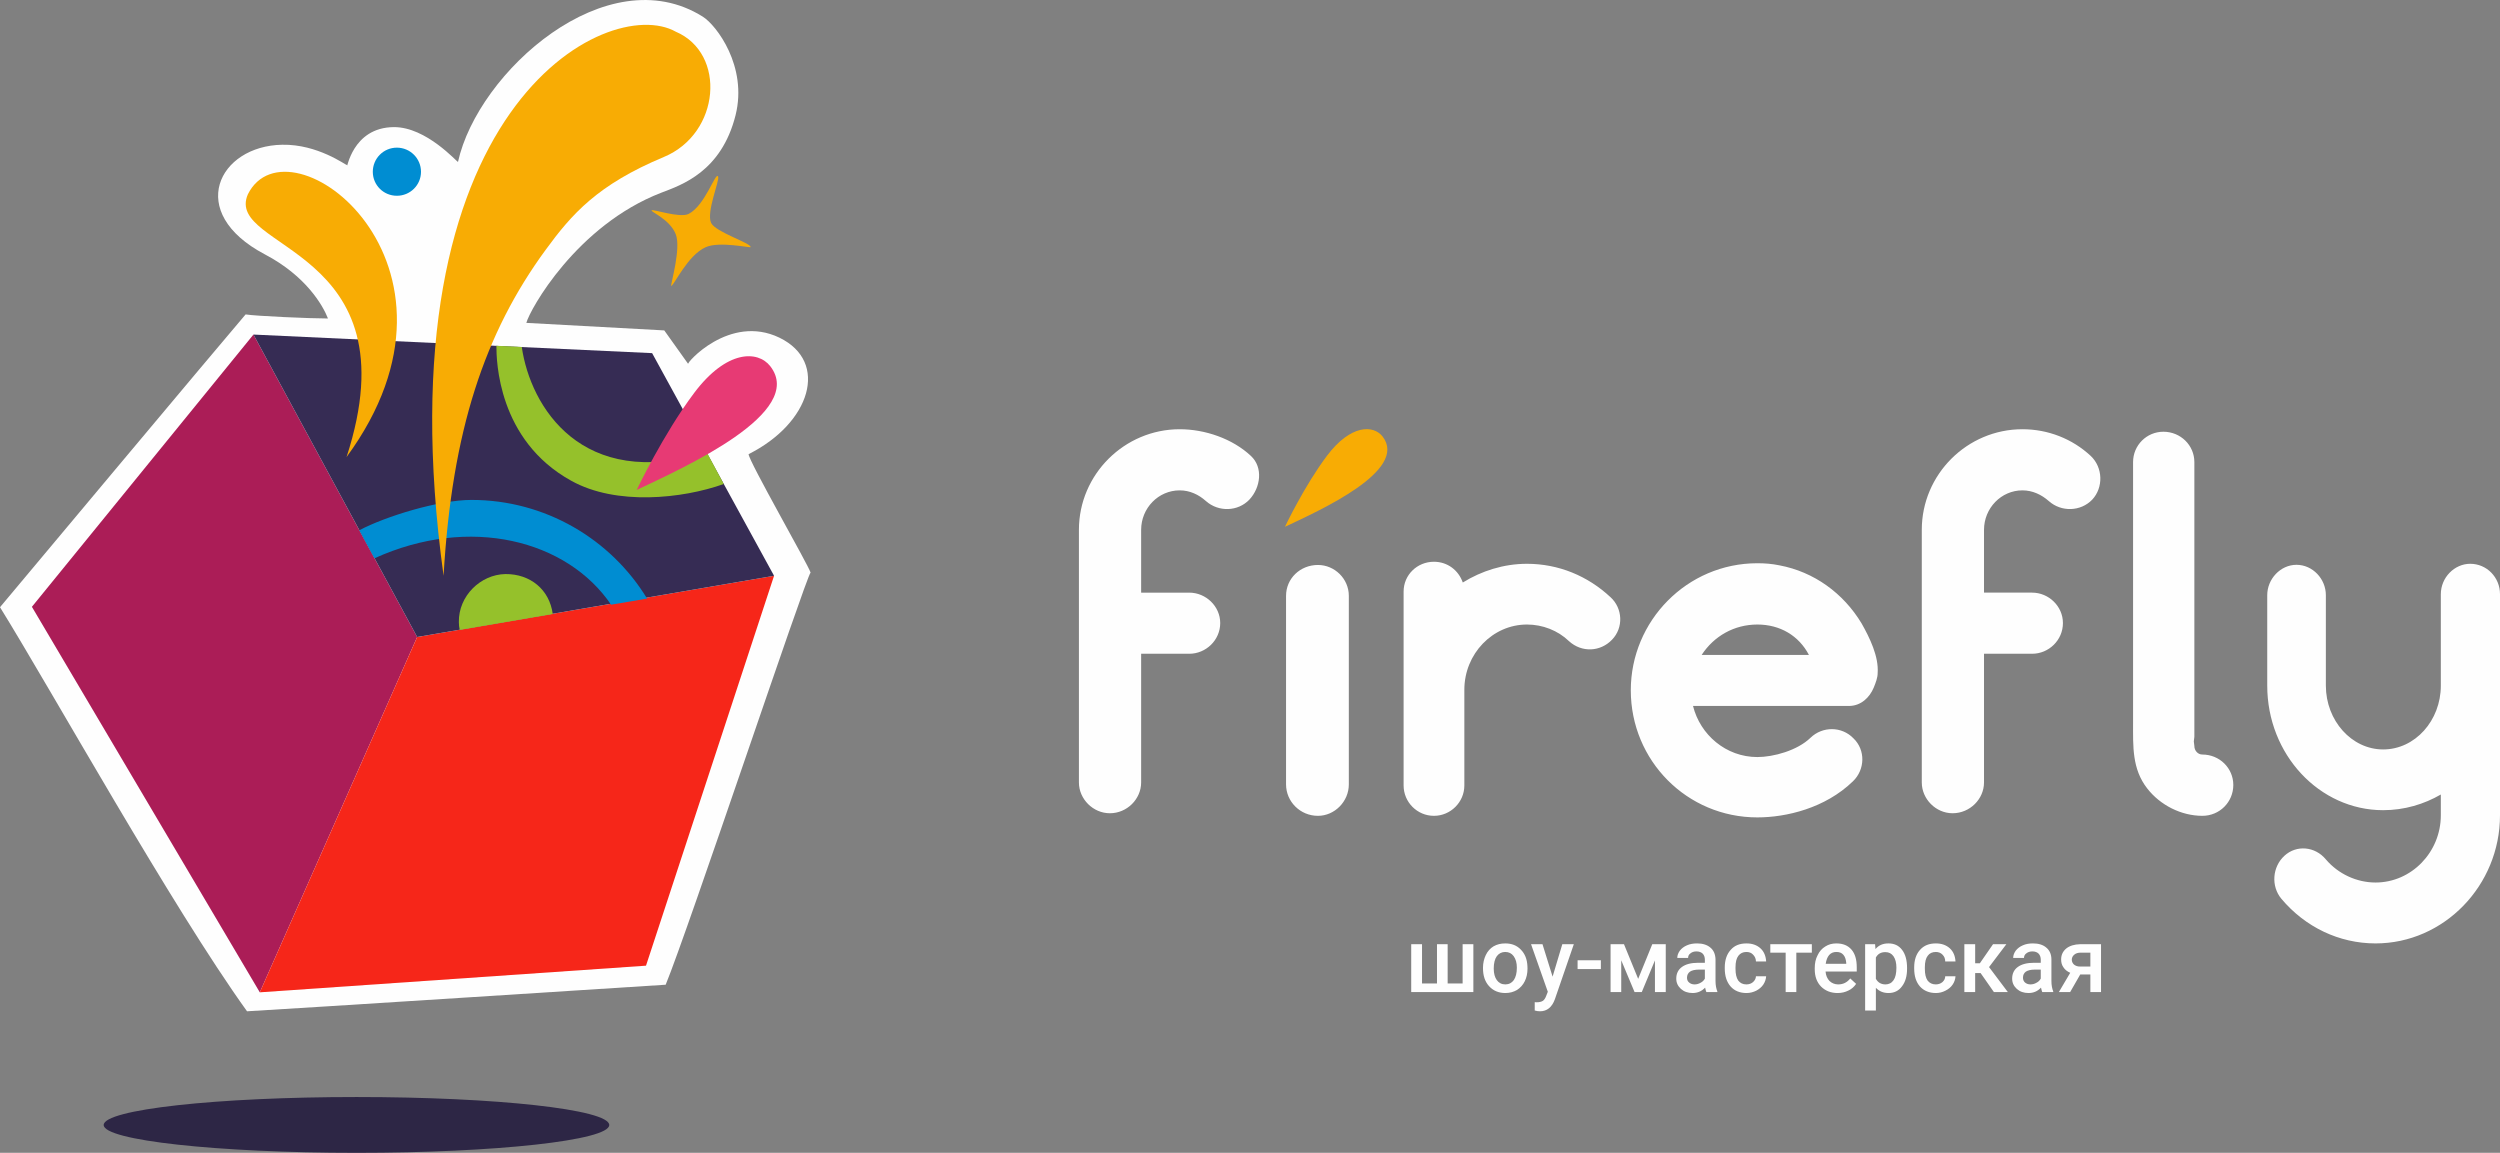 <?xml version="1.0" encoding="UTF-8"?>
<!DOCTYPE svg PUBLIC "-//W3C//DTD SVG 1.1//EN" "http://www.w3.org/Graphics/SVG/1.1/DTD/svg11.dtd">
<!-- Creator: CorelDRAW 2017 -->
<svg xmlns="http://www.w3.org/2000/svg" xml:space="preserve" version="1.1" style="shape-rendering:geometricPrecision; text-rendering:geometricPrecision; image-rendering:optimizeQuality; fill-rule:evenodd; clip-rule:evenodd"
viewBox="0 0 319 147.1"
 xmlns:xlink="http://www.w3.org/1999/xlink">
 <rect x="0" y="0" width="319" height="147.1" fill="#808080" stroke="none"/>
 <defs>
  <style type="text/css">
   <![CDATA[
    .fil7 {fill:#008DD2}
    .fil0 {fill:#2D2645}
    .fil4 {fill:#362C54}
    .fil5 {fill:#95C12B}
    .fil2 {fill:#AB1D57}
    .fil9 {fill:#E73A74}
    .fil3 {fill:#F62619}
    .fil6 {fill:#F8AC04}
    .fil1 {fill:#FEFEFE}
    .fil8 {fill:#FEFEFE;fill-rule:nonzero}
   ]]>
  </style>
 </defs>
 <g id="Слой_x0020_1">
  <g id="_1814393282240">
   <path class="fil0" d="M45.5 139.98c17.81,0 32.24,1.59 32.24,3.57 0,1.96 -14.43,3.55 -32.24,3.55 -17.82,0 -32.27,-1.59 -32.27,-3.55 0,-1.98 14.45,-3.57 32.27,-3.57z"/>
   <path class="fil1" d="M31.52 129.04c4.3,-0.23 53.42,-3.39 53.42,-3.39 2.81,-6.81 17.9,-52.01 18.49,-52.59 -0.3,-0.99 -7.91,-14.26 -7.91,-15.11 7.91,-3.96 10.31,-11.76 3.94,-14.86 -6.4,-3.09 -12.02,3.36 -11.64,3.36 0,-0.01 -3.06,-4.29 -3.06,-4.29 0,0 -17.6,-0.96 -17.6,-0.96 0.43,-1.66 6.39,-12.43 17.22,-16.61 2.58,-0.99 7.67,-2.67 9.48,-9.9 1.55,-6.21 -2.44,-11.47 -4.18,-12.56 -12.22,-7.68 -28.71,7.04 -31.24,18.53 -0.1,0.06 -4.03,-4.47 -8.19,-4.44 -5.37,0.04 -5.97,5.56 -5.97,4.85 -0.18,0 -3.75,-2.69 -8.27,-2.6 -8.08,0.13 -12.43,8.6 -2.21,13.99 5.2,2.73 7.38,6.46 8.05,8.18 -2.28,0 -9.28,-0.31 -10.51,-0.52 -2.79,3.24 -31.34,37.36 -31.34,37.36 6.56,10.58 21.92,38.21 31.52,51.56z"/>
   <polygon class="fil2" points="53.23,81.28 33.15,126.62 4.07,77.43 32.34,42.69 "/>
   <polygon class="fil3" points="33.15,126.62 53.23,81.28 98.77,73.47 82.43,123.22 "/>
   <polygon class="fil4" points="53.23,81.28 32.34,42.69 83.21,45.06 98.77,73.47 "/>
   <path class="fil5" d="M92.35 61.76c-5.3,1.89 -13.74,2.77 -19.45,-0.41 -9.4,-5.18 -9.56,-15.39 -9.56,-17.23l3.24 0.16c1.1,7.62 7.64,18.36 23.62,13.46l2.15 4.02z"/>
   <path class="fil6" d="M44.22 58.32c18.17,-24.76 -7.43,-43.88 -12.59,-33.53 -3.12,7.14 21.35,6.61 12.59,33.53z"/>
   <path class="fil5" d="M64.48 73.25c3.18,-0.03 5.64,1.98 6.05,5.1l-11.87 2.03c-0.07,-0.32 -0.11,-0.65 -0.11,-1.01 -0.05,-3.32 2.76,-6.06 5.93,-6.12z"/>
   <path class="fil7" d="M50.64 18.84c1.7,0 3.08,1.38 3.08,3.08 0,1.7 -1.38,3.06 -3.08,3.06 -1.7,0 -3.07,-1.36 -3.07,-3.06 0,-1.7 1.37,-3.08 3.07,-3.08z"/>
   <path class="fil8" d="M159.62 58.18c-2.35,-2.21 -5.87,-3.41 -9.09,-3.41 -7.04,0 -12.86,5.75 -12.86,12.84l0 16.66c0,5.1 0,10.28 0,15.43l0 0.14c0,2.12 1.81,3.93 3.95,3.93 2.19,0 3.99,-1.81 3.99,-3.93l0 -16.42 6.14 0c2.12,0 3.95,-1.73 3.95,-3.92 0,-2.14 -1.83,-3.88 -3.95,-3.88 0,0 -6.14,0 -6.14,0l0 -8.01c0,-2.78 2.2,-5.04 4.92,-5.04 1.29,0 2.44,0.55 3.34,1.36 1.61,1.43 4.09,1.36 5.56,-0.19 1.43,-1.54 1.77,-4.09 0.19,-5.56zm8.55 45.92c-2.27,0 -4.07,-1.82 -4.07,-4.01l0 -24.06c0,-2.21 1.8,-3.94 4.07,-3.94 2.12,0 3.94,1.75 3.94,3.94l0 24.06c0,2.19 -1.82,4.01 -3.94,4.01zm37.34 -27.89c-2.92,-2.73 -6.65,-4.27 -10.67,-4.27 -2.97,0 -5.8,0.91 -8.19,2.39 -0.53,-1.55 -1.94,-2.65 -3.68,-2.65 -2.14,0 -3.87,1.68 -3.87,3.8l0 24.75c0,2.12 1.73,3.87 3.87,3.87 2.13,0 3.88,-1.75 3.88,-3.87l0 -12.21c0,-4.6 3.61,-8.33 7.99,-8.33 2,0 3.95,0.76 5.36,2.12 1.63,1.49 4.02,1.37 5.5,-0.19 1.49,-1.54 1.35,-4 -0.19,-5.41zm33.57 11.55c0.27,-0.66 0.51,-1.29 0.51,-1.88 0.15,-2.12 -1.02,-4.51 -2.05,-6.33 -2.33,-3.87 -6.08,-6.58 -10.47,-7.41 -0.97,-0.2 -1.87,-0.27 -2.83,-0.27 -8.98,0 -16.15,7.36 -16.15,16.21 0,8.98 7.17,16.22 16.15,16.22 3.68,0 8.65,-1.17 12.19,-4.6 1.56,-1.49 1.63,-4 0.07,-5.49 -1.49,-1.55 -3.95,-1.55 -5.48,-0.07 -1.68,1.63 -4.73,2.46 -6.78,2.46 -4.01,0 -7.3,-2.85 -8.21,-6.52l19.89 0c1.55,0 2.65,-1.1 3.16,-2.32zm-14.84 -8.07c2.9,0 5.29,1.42 6.58,3.88l-13.69 0c1.56,-2.39 4.14,-3.88 7.11,-3.88zm42.54 -21.51c-2.37,-2.21 -5.48,-3.41 -8.72,-3.41 -7.04,0 -12.84,5.75 -12.84,12.84l0 16.66c0,5.1 0,10.28 0,15.43l0 0.14c0,2.12 1.8,3.93 3.93,3.93 2.21,0 4.01,-1.81 4.01,-3.93l0 -16.42 6.14 0c2.12,0 3.93,-1.73 3.93,-3.92 0,-2.14 -1.81,-3.88 -3.93,-3.88 0,0 -6.14,0 -6.14,0l0 -8.01c0,-2.78 2.2,-5.04 4.9,-5.04 1.29,0 2.44,0.55 3.36,1.36 1.59,1.43 4.09,1.36 5.56,-0.19 1.43,-1.54 1.36,-4.09 -0.2,-5.56zm14.24 38.1c-0.58,0 -1.02,-0.51 -1.02,-1.09 0,-0.2 -0.07,-0.39 -0.07,-0.59 0,-0.19 0.07,-0.39 0.07,-0.58l0 -35.06c0,-2.14 -1.76,-3.87 -3.95,-3.87 -2.14,0 -3.87,1.73 -3.87,3.87 0,4.65 0,9.31 0,13.94l0 19.32c0,3.02 -0.14,5.89 1.8,8.38 1.66,2.14 4.34,3.5 7.04,3.5 2.2,0 3.95,-1.75 3.95,-3.94 0,-2.14 -1.75,-3.88 -3.95,-3.88zm34.18 -24.34c-2.02,0 -3.75,1.76 -3.75,3.88l0 11.67c0,4.46 -3.29,8.14 -7.36,8.14 -4.02,0 -7.31,-3.68 -7.31,-8.14l0 -11.55c0,-2.07 -1.68,-3.87 -3.75,-3.87 -2.05,0 -3.73,1.82 -3.73,3.87l0 11.55c0,8.78 6.65,15.89 14.79,15.89 2.7,0 5.22,-0.76 7.36,-2l0 2.65c0,4.71 -3.75,8.58 -8.33,8.58 -2.39,0 -4.75,-1.08 -6.34,-2.95 -1.38,-1.67 -3.75,-1.88 -5.29,-0.46 -1.54,1.41 -1.73,3.87 -0.39,5.48 3.03,3.61 7.36,5.7 12.02,5.7 8.72,0 15.88,-7.38 15.88,-16.35l0 -28.21c0,-2.14 -1.68,-3.88 -3.8,-3.88z"/>
   <path class="fil8" d="M181.45 120.48l0 5.01 1.91 0 0 -5.01 1.36 0 0 5.01 1.91 0 0 -5.01 1.37 0 0 6.11 -7.93 0 0 -6.11 1.38 0zm7.78 2.99c0,-0.58 0.13,-1.13 0.36,-1.61 0.23,-0.48 0.56,-0.85 0.99,-1.11 0.44,-0.25 0.92,-0.37 1.49,-0.37 0.83,0 1.48,0.26 1.99,0.79 0.52,0.53 0.8,1.22 0.84,2.11l0.01 0.32c0,0.6 -0.12,1.15 -0.35,1.61 -0.23,0.47 -0.57,0.84 -0.99,1.11 -0.43,0.25 -0.92,0.39 -1.49,0.39 -0.86,0 -1.55,-0.3 -2.07,-0.87 -0.53,-0.58 -0.78,-1.34 -0.78,-2.3l0 -0.07zm1.37 0.13c0,0.61 0.14,1.11 0.39,1.46 0.26,0.36 0.62,0.55 1.09,0.55 0.46,0 0.82,-0.19 1.08,-0.55 0.25,-0.37 0.39,-0.88 0.39,-1.59 0,-0.62 -0.14,-1.09 -0.41,-1.47 -0.26,-0.35 -0.61,-0.53 -1.07,-0.53 -0.45,0 -0.8,0.18 -1.07,0.53 -0.26,0.36 -0.4,0.89 -0.4,1.6zm7.51 1.02l1.24 -4.14 1.47 0 -2.42 7.03c-0.37,1.02 -1.01,1.53 -1.9,1.53 -0.21,0 -0.42,-0.03 -0.67,-0.1l0 -1.06 0.27 0.01c0.33,0 0.6,-0.07 0.78,-0.19 0.17,-0.12 0.31,-0.34 0.42,-0.64l0.2 -0.51 -2.14 -6.07 1.46 0 1.29 4.14zm6.16 -0.97l-2.97 0 0 -1.12 2.97 0 0 1.12zm4.76 1.25l1.8 -4.42 1.72 0 0 6.11 -1.38 0 0 -4.04 -1.68 4.04 -0.92 0 -1.7 -4.06 0 4.06 -1.36 0 0 -6.11 1.71 0 1.81 4.42zm8.7 1.69c-0.05,-0.11 -0.1,-0.31 -0.16,-0.57 -0.42,0.46 -0.97,0.69 -1.59,0.69 -0.62,0 -1.11,-0.18 -1.5,-0.53 -0.39,-0.36 -0.59,-0.78 -0.59,-1.31 0,-0.64 0.25,-1.15 0.73,-1.49 0.48,-0.35 1.17,-0.53 2.07,-0.53l0.85 0 0 -0.4c0,-0.3 -0.09,-0.57 -0.27,-0.76 -0.18,-0.18 -0.46,-0.29 -0.81,-0.29 -0.32,0 -0.57,0.09 -0.76,0.25 -0.21,0.14 -0.3,0.35 -0.3,0.58l-1.38 0c0,-0.33 0.12,-0.63 0.33,-0.93 0.23,-0.29 0.53,-0.52 0.91,-0.68 0.38,-0.17 0.81,-0.24 1.29,-0.24 0.7,0 1.27,0.17 1.69,0.53 0.43,0.35 0.64,0.86 0.66,1.52l0 2.74c0,0.55 0.09,0.99 0.23,1.33l0 0.09 -1.4 0zm-1.5 -0.98c0.26,0 0.53,-0.07 0.76,-0.21 0.25,-0.12 0.42,-0.3 0.55,-0.53l0 -1.15 -0.75 0c-0.51,0 -0.88,0.09 -1.15,0.26 -0.24,0.18 -0.38,0.43 -0.38,0.77 0,0.26 0.08,0.46 0.26,0.61 0.18,0.16 0.41,0.25 0.71,0.25zm6.61 0c0.34,0 0.62,-0.1 0.85,-0.3 0.23,-0.21 0.36,-0.46 0.37,-0.74l1.3 0c-0.02,0.37 -0.15,0.74 -0.36,1.06 -0.23,0.34 -0.53,0.58 -0.9,0.78 -0.39,0.19 -0.8,0.3 -1.24,0.3 -0.85,0 -1.54,-0.28 -2.03,-0.83 -0.5,-0.57 -0.75,-1.33 -0.75,-2.3l0 -0.14c0,-0.92 0.25,-1.68 0.75,-2.23 0.49,-0.57 1.16,-0.83 2.03,-0.83 0.73,0 1.31,0.21 1.77,0.62 0.46,0.42 0.69,0.99 0.73,1.68l-1.3 0c-0.01,-0.36 -0.14,-0.64 -0.37,-0.87 -0.21,-0.23 -0.49,-0.34 -0.85,-0.34 -0.44,0 -0.77,0.16 -1.02,0.48 -0.25,0.32 -0.37,0.81 -0.37,1.47l0 0.21c0,0.67 0.12,1.15 0.35,1.49 0.25,0.32 0.58,0.49 1.04,0.49zm8.35 -4.05l-1.98 0 0 5.03 -1.36 0 0 -5.03 -1.96 0 0 -1.08 5.3 0 0 1.08zm3.29 5.15c-0.86,0 -1.57,-0.28 -2.12,-0.83 -0.53,-0.55 -0.8,-1.28 -0.8,-2.2l0 -0.15c0,-0.62 0.11,-1.15 0.36,-1.63 0.23,-0.5 0.56,-0.87 0.99,-1.13 0.42,-0.27 0.88,-0.39 1.41,-0.39 0.84,0 1.47,0.26 1.93,0.79 0.46,0.53 0.67,1.28 0.67,2.25l0 0.55 -3.98 0c0.04,0.51 0.22,0.9 0.5,1.2 0.3,0.28 0.67,0.44 1.11,0.44 0.64,0 1.15,-0.26 1.54,-0.76l0.75 0.69c-0.25,0.37 -0.57,0.66 -0.98,0.85 -0.42,0.21 -0.86,0.32 -1.38,0.32zm-0.16 -5.24c-0.39,0 -0.69,0.13 -0.92,0.39 -0.23,0.27 -0.37,0.64 -0.44,1.12l2.62 0 0 -0.11c-0.04,-0.46 -0.16,-0.81 -0.37,-1.04 -0.21,-0.25 -0.51,-0.36 -0.89,-0.36zm9.02 2.13c0,0.95 -0.21,1.69 -0.65,2.26 -0.42,0.57 -0.99,0.85 -1.72,0.85 -0.67,0 -1.2,-0.23 -1.61,-0.67l0 2.9 -1.37 0 0 -8.46 1.27 0 0.05 0.62c0.41,-0.49 0.96,-0.72 1.65,-0.72 0.74,0 1.32,0.26 1.75,0.83 0.42,0.55 0.63,1.32 0.63,2.3l0 0.09zm-1.36 -0.13c0,-0.6 -0.12,-1.09 -0.37,-1.45 -0.25,-0.35 -0.58,-0.53 -1.04,-0.53 -0.57,0 -0.96,0.23 -1.21,0.69l0 2.71c0.25,0.47 0.66,0.72 1.23,0.72 0.42,0 0.77,-0.17 1.02,-0.53 0.25,-0.35 0.37,-0.88 0.37,-1.61zm5.03 2.14c0.33,0 0.62,-0.1 0.85,-0.3 0.23,-0.21 0.35,-0.46 0.35,-0.74l1.31 0c-0.02,0.37 -0.14,0.74 -0.36,1.06 -0.23,0.34 -0.53,0.58 -0.92,0.78 -0.37,0.19 -0.77,0.3 -1.22,0.3 -0.84,0 -1.53,-0.28 -2.03,-0.83 -0.5,-0.57 -0.74,-1.33 -0.74,-2.3l0 -0.14c0,-0.92 0.24,-1.68 0.74,-2.23 0.5,-0.57 1.17,-0.83 2.03,-0.83 0.73,0 1.31,0.21 1.77,0.62 0.46,0.42 0.69,0.99 0.73,1.68l-1.31 0c0,-0.36 -0.12,-0.64 -0.35,-0.87 -0.22,-0.23 -0.52,-0.34 -0.85,-0.34 -0.45,0 -0.8,0.16 -1.03,0.48 -0.25,0.32 -0.37,0.81 -0.37,1.47l0 0.21c0,0.67 0.12,1.15 0.35,1.49 0.25,0.32 0.59,0.49 1.05,0.49zm5.71 -1.45l-0.69 0 0 2.43 -1.38 0 0 -6.11 1.38 0 0 2.43 0.6 0 1.68 -2.43 1.7 0 -2.21 2.92 2.4 3.19 -1.78 0 -1.7 -2.43zm7.87 2.43c-0.05,-0.11 -0.1,-0.31 -0.16,-0.57 -0.42,0.46 -0.95,0.69 -1.59,0.69 -0.62,0 -1.11,-0.18 -1.5,-0.53 -0.39,-0.36 -0.59,-0.78 -0.59,-1.31 0,-0.64 0.25,-1.15 0.73,-1.49 0.48,-0.35 1.17,-0.53 2.07,-0.53l0.85 0 0 -0.4c0,-0.3 -0.09,-0.57 -0.27,-0.76 -0.18,-0.18 -0.44,-0.29 -0.81,-0.29 -0.3,0 -0.57,0.09 -0.76,0.25 -0.2,0.14 -0.3,0.35 -0.3,0.58l-1.38 0c0,-0.33 0.12,-0.63 0.33,-0.93 0.23,-0.29 0.53,-0.52 0.91,-0.68 0.38,-0.17 0.81,-0.24 1.29,-0.24 0.7,0 1.27,0.17 1.69,0.53 0.43,0.35 0.66,0.86 0.66,1.52l0 2.74c0,0.55 0.09,0.99 0.23,1.33l0 0.09 -1.4 0zm-1.5 -0.98c0.26,0 0.53,-0.07 0.76,-0.21 0.25,-0.12 0.42,-0.3 0.55,-0.53l0 -1.15 -0.75 0c-0.51,0 -0.88,0.09 -1.15,0.26 -0.24,0.18 -0.37,0.43 -0.37,0.77 0,0.26 0.09,0.46 0.25,0.61 0.18,0.16 0.42,0.25 0.71,0.25zm9 -5.13l0 6.11 -1.36 0 0 -2.25 -1.29 0 -1.29 2.25 -1.44 0 1.45 -2.46c-0.37,-0.16 -0.67,-0.39 -0.86,-0.69 -0.21,-0.29 -0.3,-0.62 -0.3,-1.01 0,-0.57 0.21,-1.03 0.65,-1.4 0.44,-0.35 1.03,-0.53 1.77,-0.55l2.67 0zm-3.73 1.98c0,0.25 0.11,0.46 0.28,0.62 0.2,0.16 0.44,0.25 0.75,0.25l1.34 0 0 -1.77 -1.27 0c-0.32,0 -0.61,0.09 -0.8,0.27 -0.19,0.16 -0.3,0.37 -0.3,0.63z"/>
   <path class="fil6" d="M163.96 67.22c4.44,-2.09 15.83,-7.2 12.45,-11.53 -1.17,-1.49 -4.07,-1.54 -7.09,2.47 -2.89,3.84 -5.36,9.06 -5.36,9.06z"/>
   <path class="fil9" d="M81.24 62.52c6.09,-2.89 21.67,-9.87 17.04,-15.8 -1.59,-2.03 -5.56,-2.09 -9.69,3.4 -3.95,5.25 -7.35,12.4 -7.35,12.4z"/>
   <path class="fil6" d="M83.14 26.84c0.1,-0.2 3.59,1.02 4.72,0.46 2.14,-1.08 3.45,-5.45 3.77,-4.78 0.23,0.51 -1.54,4.53 -0.89,5.93 0.57,1.17 5.08,2.56 5.04,3.08 -0.01,0.14 -3.96,-0.78 -5.73,0.01 -2.31,1.03 -3.99,4.8 -4.42,4.97 -0.03,-0.39 1.29,-4.81 0.6,-6.61 -0.74,-1.91 -3.22,-2.87 -3.09,-3.06z"/>
   <path class="fil7" d="M45.85 67.66c3.34,-1.77 10.15,-3.87 14.31,-3.87 9.39,0 17.78,4.99 22.41,12.59l-4.6 0.78c-5.59,-8.24 -18.02,-11.46 -30.19,-5.92l-1.93 -3.58z"/>
   <path class="fil6" d="M56.6 73.47c1.07,-18.56 5.26,-30.98 13.01,-41.57 3.36,-4.6 6.63,-8.33 15.1,-11.87 7.22,-3.01 8,-13.23 1.51,-15.99 -8.64,-4.85 -37.88,9.53 -29.62,69.43z"/>
  </g>
 </g>
</svg>
